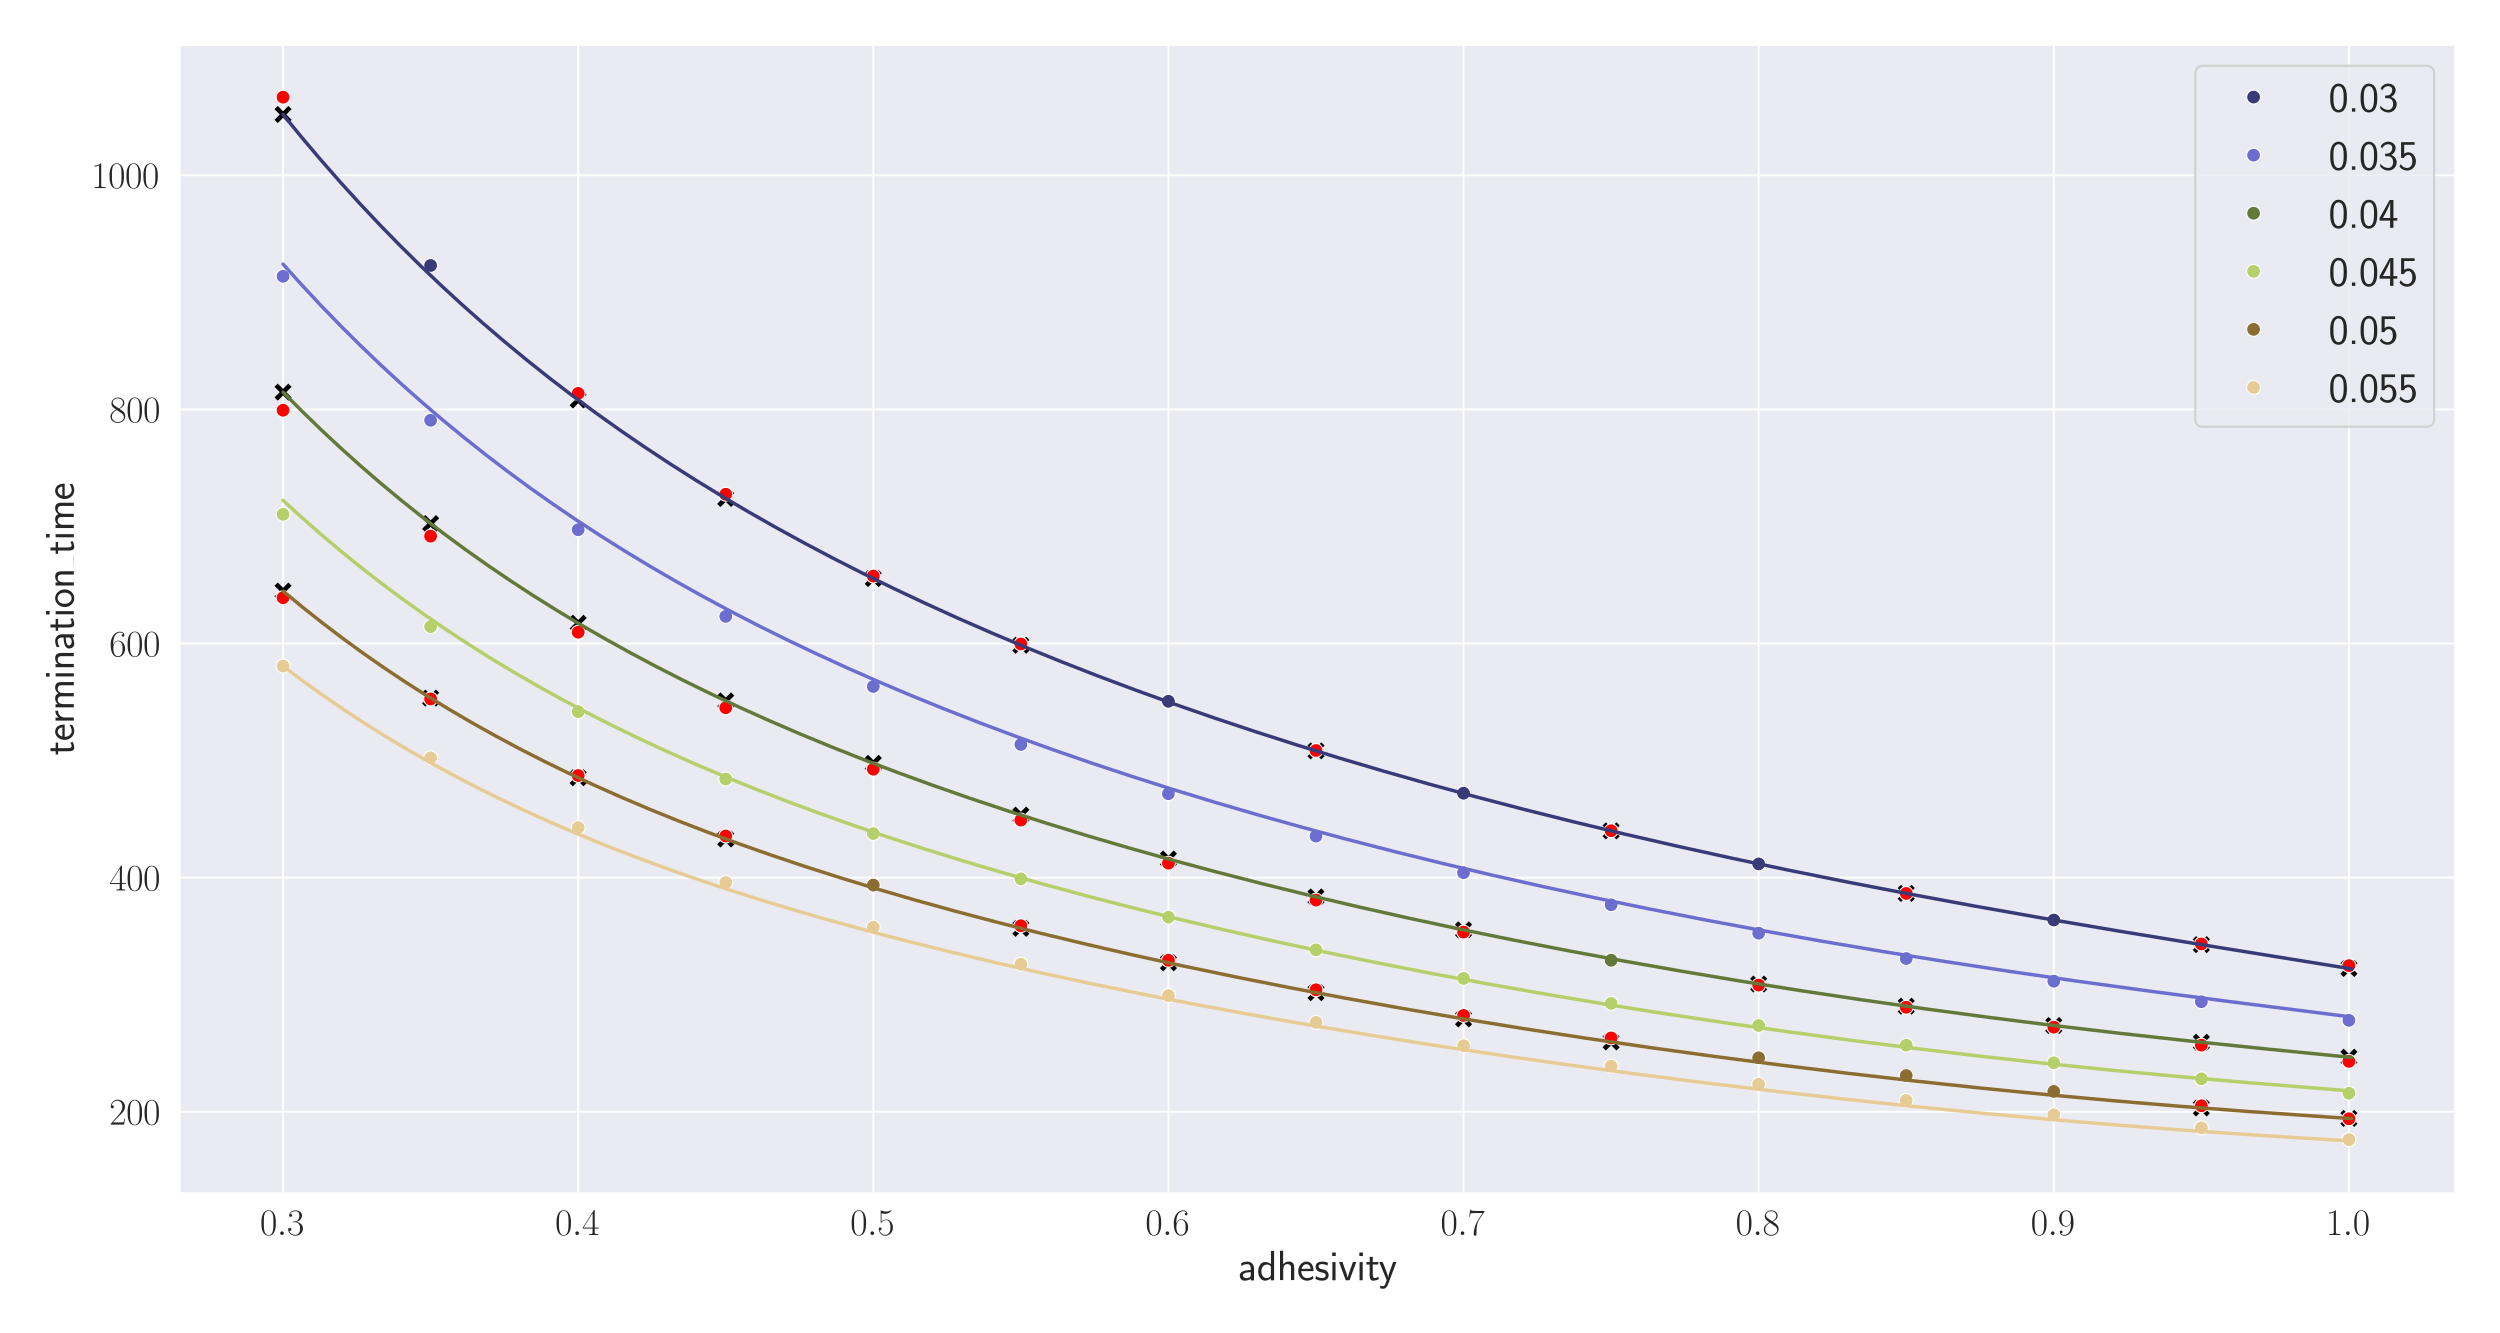 <?xml version="1.0" encoding="utf-8" standalone="no"?>
<!DOCTYPE svg PUBLIC "-//W3C//DTD SVG 1.1//EN"
  "http://www.w3.org/Graphics/SVG/1.1/DTD/svg11.dtd">
<svg xmlns:xlink="http://www.w3.org/1999/xlink" width="1080pt" height="576pt" viewBox="0 0 1080 576" xmlns="http://www.w3.org/2000/svg" version="1.1">
 <defs>
  <style type="text/css">*{stroke-linejoin: round; stroke-linecap: butt}</style>
 </defs>
 <g id="figure_1">
  <g id="patch_1">
   <path d="M 0 576 
L 1080 576 
L 1080 0 
L 0 0 
z
" style="fill: #ffffff"/>
  </g>
  <g id="axes_1">
   <g id="patch_2">
    <path d="M 77.597 515.45 
L 1060.56 515.45 
L 1060.56 19.44 
L 77.597 19.44 
z
" style="fill: #eaeaf2"/>
   </g>
   <g id="matplotlib.axis_1">
    <g id="xtick_1">
     <g id="line2d_1">
      <path d="M 122.277 515.45 
L 122.277 19.44 
" clip-path="url(#pefdb9d8519)" style="fill: none; stroke: #ffffff; stroke-width: 0.8; stroke-linecap: round"/>
     </g>
     <g id="text_1">
      <!-- $\mathdefault{0.3}$ -->
      <g style="fill: #262626" transform="translate(112.306 533.519) scale(0.16 -0.16)">
       <defs>
        <path id="CMR17-30" d="M 2688 2025 
C 2688 2416 2682 3080 2413 3591 
C 2176 4039 1798 4198 1466 4198 
C 1158 4198 768 4058 525 3597 
C 269 3118 243 2524 243 2025 
C 243 1661 250 1106 448 619 
C 723 -39 1216 -128 1466 -128 
C 1760 -128 2208 -7 2470 600 
C 2662 1042 2688 1559 2688 2025 
z
M 1466 -26 
C 1056 -26 813 325 723 812 
C 653 1188 653 1738 653 2096 
C 653 2588 653 2997 736 3387 
C 858 3929 1216 4096 1466 4096 
C 1728 4096 2067 3923 2189 3400 
C 2272 3036 2278 2607 2278 2096 
C 2278 1680 2278 1169 2202 792 
C 2067 95 1690 -26 1466 -26 
z
" transform="scale(0.016)"/>
        <path id="CMMI12-3a" d="M 1178 307 
C 1178 492 1024 619 870 619 
C 685 619 557 466 557 313 
C 557 128 710 0 864 0 
C 1050 0 1178 153 1178 307 
z
" transform="scale(0.016)"/>
        <path id="CMR17-33" d="M 1414 2157 
C 1984 2157 2234 1662 2234 1090 
C 2234 320 1824 25 1453 25 
C 1114 25 563 194 390 693 
C 422 680 454 680 486 680 
C 640 680 755 782 755 948 
C 755 1133 614 1216 486 1216 
C 378 1216 211 1165 211 926 
C 211 335 787 -128 1466 -128 
C 2176 -128 2720 430 2720 1085 
C 2720 1707 2208 2157 1600 2227 
C 2086 2328 2554 2756 2554 3329 
C 2554 3820 2048 4179 1472 4179 
C 890 4179 378 3829 378 3329 
C 378 3110 544 3072 627 3072 
C 762 3072 877 3155 877 3321 
C 877 3486 762 3569 627 3569 
C 602 3569 570 3569 544 3557 
C 730 3959 1235 4032 1459 4032 
C 1683 4032 2106 3925 2106 3320 
C 2106 3143 2080 2828 1862 2550 
C 1670 2304 1453 2304 1242 2284 
C 1210 2284 1062 2269 1037 2269 
C 992 2263 966 2257 966 2208 
C 966 2163 973 2157 1101 2157 
L 1414 2157 
z
" transform="scale(0.016)"/>
       </defs>
       <use xlink:href="#CMR17-30" transform="scale(0.996)"/>
       <use xlink:href="#CMMI12-3a" transform="translate(45.69 0) scale(0.996)"/>
       <use xlink:href="#CMR17-33" transform="translate(72.788 0) scale(0.996)"/>
      </g>
     </g>
    </g>
    <g id="xtick_2">
     <g id="line2d_2">
      <path d="M 249.771 515.45 
L 249.771 19.44 
" clip-path="url(#pefdb9d8519)" style="fill: none; stroke: #ffffff; stroke-width: 0.8; stroke-linecap: round"/>
     </g>
     <g id="text_2">
      <!-- $\mathdefault{0.4}$ -->
      <g style="fill: #262626" transform="translate(239.799 533.519) scale(0.16 -0.16)">
       <defs>
        <path id="CMR17-34" d="M 2150 4122 
C 2150 4256 2144 4256 2029 4256 
L 128 1254 
L 128 1088 
L 1779 1088 
L 1779 457 
C 1779 224 1766 160 1318 160 
L 1197 160 
L 1197 0 
C 1402 0 1747 0 1965 0 
C 2182 0 2528 0 2733 0 
L 2733 160 
L 2611 160 
C 2163 160 2150 224 2150 457 
L 2150 1088 
L 2803 1088 
L 2803 1254 
L 2150 1254 
L 2150 4122 
z
M 1798 3703 
L 1798 1254 
L 256 1254 
L 1798 3703 
z
" transform="scale(0.016)"/>
       </defs>
       <use xlink:href="#CMR17-30" transform="scale(0.996)"/>
       <use xlink:href="#CMMI12-3a" transform="translate(45.69 0) scale(0.996)"/>
       <use xlink:href="#CMR17-34" transform="translate(72.788 0) scale(0.996)"/>
      </g>
     </g>
    </g>
    <g id="xtick_3">
     <g id="line2d_3">
      <path d="M 377.265 515.45 
L 377.265 19.44 
" clip-path="url(#pefdb9d8519)" style="fill: none; stroke: #ffffff; stroke-width: 0.8; stroke-linecap: round"/>
     </g>
     <g id="text_3">
      <!-- $\mathdefault{0.5}$ -->
      <g style="fill: #262626" transform="translate(367.293 533.519) scale(0.16 -0.16)">
       <defs>
        <path id="CMR17-35" d="M 730 3692 
C 794 3666 1056 3584 1325 3584 
C 1920 3584 2246 3911 2432 4100 
C 2432 4157 2432 4192 2394 4192 
C 2387 4192 2374 4192 2323 4163 
C 2099 4058 1837 3973 1517 3973 
C 1325 3973 1037 3999 723 4139 
C 653 4171 640 4171 634 4171 
C 602 4171 595 4164 595 4037 
L 595 2203 
C 595 2089 595 2057 659 2057 
C 691 2057 704 2070 736 2114 
C 941 2401 1222 2522 1542 2522 
C 1766 2522 2246 2382 2246 1289 
C 2246 1085 2246 715 2054 421 
C 1894 159 1645 25 1370 25 
C 947 25 518 320 403 814 
C 429 807 480 795 506 795 
C 589 795 749 840 749 1038 
C 749 1210 627 1280 506 1280 
C 358 1280 262 1190 262 1011 
C 262 454 704 -128 1382 -128 
C 2042 -128 2669 440 2669 1264 
C 2669 2030 2170 2624 1549 2624 
C 1222 2624 947 2503 730 2274 
L 730 3692 
z
" transform="scale(0.016)"/>
       </defs>
       <use xlink:href="#CMR17-30" transform="scale(0.996)"/>
       <use xlink:href="#CMMI12-3a" transform="translate(45.69 0) scale(0.996)"/>
       <use xlink:href="#CMR17-35" transform="translate(72.788 0) scale(0.996)"/>
      </g>
     </g>
    </g>
    <g id="xtick_4">
     <g id="line2d_4">
      <path d="M 504.758 515.45 
L 504.758 19.44 
" clip-path="url(#pefdb9d8519)" style="fill: none; stroke: #ffffff; stroke-width: 0.8; stroke-linecap: round"/>
     </g>
     <g id="text_4">
      <!-- $\mathdefault{0.6}$ -->
      <g style="fill: #262626" transform="translate(494.786 533.519) scale(0.16 -0.16)">
       <defs>
        <path id="CMR17-36" d="M 678 2176 
C 678 3690 1395 4032 1811 4032 
C 1946 4032 2272 4009 2400 3776 
C 2298 3776 2106 3776 2106 3553 
C 2106 3381 2246 3323 2336 3323 
C 2394 3323 2566 3348 2566 3560 
C 2566 3954 2246 4179 1805 4179 
C 1043 4179 243 3390 243 1984 
C 243 253 966 -128 1478 -128 
C 2099 -128 2688 427 2688 1283 
C 2688 2081 2170 2662 1517 2662 
C 1126 2662 838 2407 678 1960 
L 678 2176 
z
M 1478 25 
C 691 25 691 1200 691 1436 
C 691 1896 909 2560 1504 2560 
C 1613 2560 1926 2560 2138 2120 
C 2253 1870 2253 1609 2253 1289 
C 2253 944 2253 690 2118 434 
C 1978 171 1773 25 1478 25 
z
" transform="scale(0.016)"/>
       </defs>
       <use xlink:href="#CMR17-30" transform="scale(0.996)"/>
       <use xlink:href="#CMMI12-3a" transform="translate(45.69 0) scale(0.996)"/>
       <use xlink:href="#CMR17-36" transform="translate(72.788 0) scale(0.996)"/>
      </g>
     </g>
    </g>
    <g id="xtick_5">
     <g id="line2d_5">
      <path d="M 632.252 515.45 
L 632.252 19.44 
" clip-path="url(#pefdb9d8519)" style="fill: none; stroke: #ffffff; stroke-width: 0.8; stroke-linecap: round"/>
     </g>
     <g id="text_5">
      <!-- $\mathdefault{0.7}$ -->
      <g style="fill: #262626" transform="translate(622.28 533.519) scale(0.16 -0.16)">
       <defs>
        <path id="CMR17-37" d="M 2886 3941 
L 2886 4081 
L 1382 4081 
C 634 4081 621 4165 595 4288 
L 480 4288 
L 294 3094 
L 410 3094 
C 429 3215 474 3540 550 3661 
C 589 3712 1062 3712 1171 3712 
L 2579 3712 
L 1869 2661 
C 1395 1954 1069 999 1069 165 
C 1069 89 1069 -128 1299 -128 
C 1530 -128 1530 89 1530 171 
L 1530 465 
C 1530 1508 1709 2196 2003 2636 
L 2886 3941 
z
" transform="scale(0.016)"/>
       </defs>
       <use xlink:href="#CMR17-30" transform="scale(0.996)"/>
       <use xlink:href="#CMMI12-3a" transform="translate(45.69 0) scale(0.996)"/>
       <use xlink:href="#CMR17-37" transform="translate(72.788 0) scale(0.996)"/>
      </g>
     </g>
    </g>
    <g id="xtick_6">
     <g id="line2d_6">
      <path d="M 759.745 515.45 
L 759.745 19.44 
" clip-path="url(#pefdb9d8519)" style="fill: none; stroke: #ffffff; stroke-width: 0.8; stroke-linecap: round"/>
     </g>
     <g id="text_6">
      <!-- $\mathdefault{0.8}$ -->
      <g style="fill: #262626" transform="translate(749.774 533.519) scale(0.16 -0.16)">
       <defs>
        <path id="CMR17-38" d="M 1741 2264 
C 2144 2467 2554 2773 2554 3263 
C 2554 3841 1990 4179 1472 4179 
C 890 4179 378 3759 378 3180 
C 378 3021 416 2747 666 2505 
C 730 2442 998 2251 1171 2130 
C 883 1983 211 1634 211 934 
C 211 279 838 -128 1459 -128 
C 2144 -128 2720 362 2720 1010 
C 2720 1590 2330 1857 2074 2029 
L 1741 2264 
z
M 902 2822 
C 851 2854 595 3051 595 3351 
C 595 3739 998 4032 1459 4032 
C 1965 4032 2336 3676 2336 3262 
C 2336 2669 1670 2331 1638 2331 
C 1632 2331 1626 2331 1574 2370 
L 902 2822 
z
M 2080 1519 
C 2176 1449 2483 1240 2483 851 
C 2483 381 2010 25 1472 25 
C 890 25 448 438 448 940 
C 448 1443 838 1862 1280 2060 
L 2080 1519 
z
" transform="scale(0.016)"/>
       </defs>
       <use xlink:href="#CMR17-30" transform="scale(0.996)"/>
       <use xlink:href="#CMMI12-3a" transform="translate(45.69 0) scale(0.996)"/>
       <use xlink:href="#CMR17-38" transform="translate(72.788 0) scale(0.996)"/>
      </g>
     </g>
    </g>
    <g id="xtick_7">
     <g id="line2d_7">
      <path d="M 887.239 515.45 
L 887.239 19.44 
" clip-path="url(#pefdb9d8519)" style="fill: none; stroke: #ffffff; stroke-width: 0.8; stroke-linecap: round"/>
     </g>
     <g id="text_7">
      <!-- $\mathdefault{0.9}$ -->
      <g style="fill: #262626" transform="translate(877.267 533.519) scale(0.16 -0.16)">
       <defs>
        <path id="CMR17-39" d="M 2253 1864 
C 2253 464 1670 31 1190 31 
C 1043 31 685 31 538 294 
C 704 268 826 357 826 518 
C 826 692 685 749 595 749 
C 538 749 365 723 365 506 
C 365 71 742 -128 1203 -128 
C 1939 -128 2688 674 2688 2073 
C 2688 3817 1971 4179 1485 4179 
C 851 4179 243 3628 243 2778 
C 243 1991 762 1408 1414 1408 
C 1952 1408 2189 1903 2253 2112 
L 2253 1864 
z
M 1427 1510 
C 1254 1510 1011 1542 813 1922 
C 678 2169 678 2461 678 2771 
C 678 3146 678 3405 858 3684 
C 947 3817 1114 4032 1485 4032 
C 2240 4032 2240 2885 2240 2632 
C 2240 2182 2035 1510 1427 1510 
z
" transform="scale(0.016)"/>
       </defs>
       <use xlink:href="#CMR17-30" transform="scale(0.996)"/>
       <use xlink:href="#CMMI12-3a" transform="translate(45.69 0) scale(0.996)"/>
       <use xlink:href="#CMR17-39" transform="translate(72.788 0) scale(0.996)"/>
      </g>
     </g>
    </g>
    <g id="xtick_8">
     <g id="line2d_8">
      <path d="M 1014.732 515.45 
L 1014.732 19.44 
" clip-path="url(#pefdb9d8519)" style="fill: none; stroke: #ffffff; stroke-width: 0.8; stroke-linecap: round"/>
     </g>
     <g id="text_8">
      <!-- $\mathdefault{1.0}$ -->
      <g style="fill: #262626" transform="translate(1004.761 533.519) scale(0.16 -0.16)">
       <defs>
        <path id="CMR17-31" d="M 1702 4058 
C 1702 4192 1696 4192 1606 4192 
C 1357 3916 979 3827 621 3827 
C 602 3827 570 3827 563 3808 
C 557 3795 557 3782 557 3648 
C 755 3648 1088 3686 1344 3839 
L 1344 461 
C 1344 236 1331 160 781 160 
L 589 160 
L 589 0 
C 896 0 1216 0 1523 0 
C 1830 0 2150 0 2458 0 
L 2458 160 
L 2266 160 
C 1715 160 1702 230 1702 458 
L 1702 4058 
z
" transform="scale(0.016)"/>
       </defs>
       <use xlink:href="#CMR17-31" transform="scale(0.996)"/>
       <use xlink:href="#CMMI12-3a" transform="translate(45.69 0) scale(0.996)"/>
       <use xlink:href="#CMR17-30" transform="translate(72.788 0) scale(0.996)"/>
      </g>
     </g>
    </g>
    <g id="text_9">
     <!-- adhesivity -->
     <g style="fill: #262626" transform="translate(534.836 553.072) scale(0.18 -0.18)">
      <defs>
       <path id="CMSS17-61" d="M 2406 1791 
C 2406 2392 1978 2808 1402 2808 
C 1120 2808 813 2757 461 2553 
L 499 2135 
C 659 2248 934 2432 1395 2432 
C 1722 2432 1920 2180 1920 1782 
L 1920 1536 
C 896 1536 256 1238 256 726 
C 256 461 416 -64 947 -64 
C 1043 -64 1562 -64 1933 217 
L 1933 -19 
L 2406 -19 
L 2406 1791 
z
M 1920 816 
C 1920 701 1920 548 1728 434 
C 1562 325 1350 325 1261 325 
C 941 325 723 511 723 744 
C 723 1211 1722 1211 1920 1211 
L 1920 816 
z
" transform="scale(0.016)"/>
       <path id="CMSS17-64" d="M 2611 4416 
L 2138 4416 
L 2138 2438 
C 1939 2603 1613 2756 1254 2756 
C 672 2756 211 2131 211 1347 
C 211 562 666 -64 1235 -64 
C 1677 -64 1971 172 2125 306 
L 2125 -13 
L 2611 -13 
L 2611 4416 
z
M 2125 836 
C 2125 747 2125 653 1926 482 
C 1798 375 1645 325 1498 325 
C 1152 325 698 576 698 1340 
C 698 2134 1210 2368 1562 2368 
C 1798 2368 1990 2254 2125 2065 
L 2125 836 
z
" transform="scale(0.016)"/>
       <path id="CMSS17-68" d="M 2618 1891 
C 2618 2292 2522 2820 1798 2820 
C 1395 2820 1133 2623 947 2407 
L 947 4448 
L 474 4448 
L 474 32 
L 960 32 
L 960 1573 
C 960 1973 1114 2432 1549 2432 
C 2112 2432 2131 2056 2131 1839 
L 2131 32 
L 2618 32 
L 2618 1891 
z
" transform="scale(0.016)"/>
       <path id="CMSS17-65" d="M 2502 1377 
C 2502 1590 2490 2003 2285 2345 
C 2061 2713 1696 2816 1421 2816 
C 755 2816 192 2188 192 1375 
C 192 582 774 -64 1510 -64 
C 1798 -64 2150 19 2470 248 
C 2470 274 2458 414 2451 420 
C 2451 433 2432 630 2432 656 
C 2125 407 1773 325 1517 325 
C 1107 325 666 667 646 1377 
L 2502 1377 
z
M 698 1728 
C 781 2084 1062 2421 1421 2421 
C 1517 2421 1965 2421 2080 1728 
L 698 1728 
z
" transform="scale(0.016)"/>
       <path id="CMSS17-73" d="M 2061 2627 
C 1683 2807 1389 2807 1197 2807 
C 742 2807 198 2648 198 2003 
C 198 1359 902 1218 1094 1179 
C 1389 1122 1715 1058 1715 740 
C 1715 337 1254 337 1171 337 
C 915 337 563 407 243 638 
L 166 210 
C 531 0 883 -64 1178 -64 
C 1965 -64 2163 416 2163 781 
C 2163 1094 1984 1305 1862 1401 
C 1651 1568 1574 1587 1050 1696 
C 960 1709 646 1779 646 2066 
C 646 2432 1050 2432 1139 2432 
C 1555 2432 1811 2303 1984 2208 
L 2061 2627 
z
" transform="scale(0.016)"/>
       <path id="CMSS17-69" d="M 979 4183 
L 442 4183 
L 442 3648 
L 979 3648 
L 979 4183 
z
M 947 2739 
L 474 2739 
L 474 0 
L 947 0 
L 947 2739 
z
" transform="scale(0.016)"/>
       <path id="CMSS17-76" d="M 2675 2752 
L 2176 2752 
L 1747 1556 
C 1613 1165 1421 627 1389 352 
L 1382 352 
C 1370 468 1318 634 1286 749 
C 1248 890 1197 1056 1158 1172 
L 595 2752 
L 83 2752 
L 1094 0 
L 1664 0 
L 2675 2752 
z
" transform="scale(0.016)"/>
       <path id="CMSS17-74" d="M 1069 2368 
L 1901 2368 
L 1901 2737 
L 1069 2737 
L 1069 3520 
L 614 3520 
L 614 2737 
L 109 2737 
L 109 2368 
L 602 2368 
L 602 749 
C 602 384 685 -64 1107 -64 
C 1427 -64 1722 25 2003 172 
L 1901 548 
C 1747 414 1562 337 1363 337 
C 1082 337 1069 696 1069 856 
L 1069 2368 
z
" transform="scale(0.016)"/>
       <path id="CMSS17-79" d="M 2675 2752 
L 2176 2752 
C 1632 1294 1446 702 1434 383 
L 1427 383 
C 1408 696 1126 1460 902 2007 
L 602 2752 
L 83 2752 
L 1216 13 
C 1146 -178 1043 -465 1011 -529 
C 870 -885 774 -885 672 -885 
C 646 -885 442 -885 211 -809 
L 250 -1229 
C 410 -1261 570 -1280 685 -1280 
C 845 -1280 1165 -1280 1459 -497 
L 2675 2752 
z
" transform="scale(0.016)"/>
      </defs>
      <use xlink:href="#CMSS17-61" transform="scale(0.996)"/>
      <use xlink:href="#CMSS17-64" transform="translate(44.922 0) scale(0.996)"/>
      <use xlink:href="#CMSS17-68" transform="translate(93.127 0) scale(0.996)"/>
      <use xlink:href="#CMSS17-65" transform="translate(141.332 0) scale(0.996)"/>
      <use xlink:href="#CMSS17-73" transform="translate(182.971 0) scale(0.996)"/>
      <use xlink:href="#CMSS17-69" transform="translate(218.884 0) scale(0.996)"/>
      <use xlink:href="#CMSS17-76" transform="translate(241.065 0) scale(0.996)"/>
      <use xlink:href="#CMSS17-69" transform="translate(284.065 0) scale(0.996)"/>
      <use xlink:href="#CMSS17-74" transform="translate(306.246 0) scale(0.996)"/>
      <use xlink:href="#CMSS17-79" transform="translate(337.475 0) scale(0.996)"/>
     </g>
    </g>
   </g>
   <g id="matplotlib.axis_2">
    <g id="ytick_1">
     <g id="line2d_9">
      <path d="M 77.597 480.294 
L 1060.56 480.294 
" clip-path="url(#pefdb9d8519)" style="fill: none; stroke: #ffffff; stroke-width: 0.8; stroke-linecap: round"/>
     </g>
     <g id="text_10">
      <!-- $\mathdefault{200}$ -->
      <g style="fill: #262626" transform="translate(47.185 485.828) scale(0.16 -0.16)">
       <defs>
        <path id="CMR17-32" d="M 2669 989 
L 2554 989 
C 2490 536 2438 459 2413 420 
C 2381 369 1920 369 1830 369 
L 602 369 
C 832 619 1280 1072 1824 1597 
C 2214 1967 2669 2402 2669 3035 
C 2669 3790 2067 4224 1395 4224 
C 691 4224 262 3604 262 3030 
C 262 2780 448 2748 525 2748 
C 589 2748 781 2787 781 3010 
C 781 3207 614 3264 525 3264 
C 486 3264 448 3258 422 3245 
C 544 3790 915 4058 1306 4058 
C 1862 4058 2227 3617 2227 3035 
C 2227 2479 1901 2000 1536 1584 
L 262 146 
L 262 0 
L 2515 0 
L 2669 989 
z
" transform="scale(0.016)"/>
       </defs>
       <use xlink:href="#CMR17-32" transform="scale(0.996)"/>
       <use xlink:href="#CMR17-30" transform="translate(45.69 0) scale(0.996)"/>
       <use xlink:href="#CMR17-30" transform="translate(91.381 0) scale(0.996)"/>
      </g>
     </g>
    </g>
    <g id="ytick_2">
     <g id="line2d_10">
      <path d="M 77.597 379.147 
L 1060.56 379.147 
" clip-path="url(#pefdb9d8519)" style="fill: none; stroke: #ffffff; stroke-width: 0.8; stroke-linecap: round"/>
     </g>
     <g id="text_11">
      <!-- $\mathdefault{400}$ -->
      <g style="fill: #262626" transform="translate(47.185 384.682) scale(0.16 -0.16)">
       <use xlink:href="#CMR17-34" transform="scale(0.996)"/>
       <use xlink:href="#CMR17-30" transform="translate(45.69 0) scale(0.996)"/>
       <use xlink:href="#CMR17-30" transform="translate(91.381 0) scale(0.996)"/>
      </g>
     </g>
    </g>
    <g id="ytick_3">
     <g id="line2d_11">
      <path d="M 77.597 278 
L 1060.56 278 
" clip-path="url(#pefdb9d8519)" style="fill: none; stroke: #ffffff; stroke-width: 0.8; stroke-linecap: round"/>
     </g>
     <g id="text_12">
      <!-- $\mathdefault{600}$ -->
      <g style="fill: #262626" transform="translate(47.185 283.535) scale(0.16 -0.16)">
       <use xlink:href="#CMR17-36" transform="scale(0.996)"/>
       <use xlink:href="#CMR17-30" transform="translate(45.69 0) scale(0.996)"/>
       <use xlink:href="#CMR17-30" transform="translate(91.381 0) scale(0.996)"/>
      </g>
     </g>
    </g>
    <g id="ytick_4">
     <g id="line2d_12">
      <path d="M 77.597 176.853 
L 1060.56 176.853 
" clip-path="url(#pefdb9d8519)" style="fill: none; stroke: #ffffff; stroke-width: 0.8; stroke-linecap: round"/>
     </g>
     <g id="text_13">
      <!-- $\mathdefault{800}$ -->
      <g style="fill: #262626" transform="translate(47.185 182.388) scale(0.16 -0.16)">
       <use xlink:href="#CMR17-38" transform="scale(0.996)"/>
       <use xlink:href="#CMR17-30" transform="translate(45.69 0) scale(0.996)"/>
       <use xlink:href="#CMR17-30" transform="translate(91.381 0) scale(0.996)"/>
      </g>
     </g>
    </g>
    <g id="ytick_5">
     <g id="line2d_13">
      <path d="M 77.597 75.706 
L 1060.56 75.706 
" clip-path="url(#pefdb9d8519)" style="fill: none; stroke: #ffffff; stroke-width: 0.8; stroke-linecap: round"/>
     </g>
     <g id="text_14">
      <!-- $\mathdefault{1000}$ -->
      <g style="fill: #262626" transform="translate(39.381 81.241) scale(0.16 -0.16)">
       <use xlink:href="#CMR17-31" transform="scale(0.996)"/>
       <use xlink:href="#CMR17-30" transform="translate(45.69 0) scale(0.996)"/>
       <use xlink:href="#CMR17-30" transform="translate(91.381 0) scale(0.996)"/>
       <use xlink:href="#CMR17-30" transform="translate(137.071 0) scale(0.996)"/>
      </g>
     </g>
    </g>
    <g id="text_15">
     <!-- termination_time -->
     <g style="fill: #262626" transform="translate(31.893 326.267) rotate(-90) scale(0.18 -0.18)">
      <defs>
       <path id="CMSS17-72" d="M 954 1363 
C 954 1965 1395 2368 1958 2368 
L 1958 2789 
C 1549 2789 1165 2585 934 2253 
L 934 2758 
L 480 2758 
L 480 0 
L 954 0 
L 954 1363 
z
" transform="scale(0.016)"/>
       <path id="CMSS17-6d" d="M 4288 1877 
C 4288 2308 4179 2816 3462 2816 
C 2982 2816 2694 2516 2566 2331 
C 2451 2670 2182 2816 1798 2816 
C 1363 2816 1088 2568 941 2389 
L 941 2758 
L 474 2758 
L 474 0 
L 960 0 
L 960 1559 
C 960 1939 1101 2428 1555 2428 
C 2138 2428 2138 2016 2138 1829 
L 2138 0 
L 2624 0 
L 2624 1559 
C 2624 1939 2765 2428 3219 2428 
C 3802 2428 3802 2016 3802 1829 
L 3802 0 
L 4288 0 
L 4288 1877 
z
" transform="scale(0.016)"/>
       <path id="CMSS17-6e" d="M 2618 1877 
C 2618 2283 2522 2816 1798 2816 
C 1389 2816 1120 2606 941 2389 
L 941 2758 
L 474 2758 
L 474 0 
L 960 0 
L 960 1559 
C 960 1964 1114 2428 1549 2428 
C 2112 2428 2131 2048 2131 1829 
L 2131 0 
L 2618 0 
L 2618 1877 
z
" transform="scale(0.016)"/>
       <path id="CMSS17-6f" d="M 2829 1356 
C 2829 2176 2221 2816 1504 2816 
C 768 2816 173 2157 173 1356 
C 173 544 787 -64 1498 -64 
C 2227 -64 2829 563 2829 1356 
z
M 1504 337 
C 1050 337 659 709 659 1408 
C 659 2151 1114 2427 1498 2427 
C 1914 2427 2342 2126 2342 1408 
C 2342 683 1926 337 1504 337 
z
" transform="scale(0.016)"/>
      </defs>
      <use xlink:href="#CMSS17-74" transform="scale(0.996)"/>
      <use xlink:href="#CMSS17-65" transform="translate(33.832 0) scale(0.996)"/>
      <use xlink:href="#CMSS17-72" transform="translate(75.47 0) scale(0.996)"/>
      <use xlink:href="#CMSS17-6d" transform="translate(107.38 0) scale(0.996)"/>
      <use xlink:href="#CMSS17-69" transform="translate(181.609 0) scale(0.996)"/>
      <use xlink:href="#CMSS17-6e" transform="translate(203.79 0) scale(0.996)"/>
      <use xlink:href="#CMSS17-61" transform="translate(251.995 0) scale(0.996)"/>
      <use xlink:href="#CMSS17-74" transform="translate(296.917 0) scale(0.996)"/>
      <use xlink:href="#CMSS17-69" transform="translate(330.749 0) scale(0.996)"/>
      <use xlink:href="#CMSS17-6f" transform="translate(352.929 0) scale(0.996)"/>
      <use xlink:href="#CMSS17-6e" transform="translate(399.773 0) scale(0.996)"/>
      <use xlink:href="#CMSS17-74" transform="translate(481.705 0) scale(0.996)"/>
      <use xlink:href="#CMSS17-69" transform="translate(515.537 0) scale(0.996)"/>
      <use xlink:href="#CMSS17-6d" transform="translate(537.718 0) scale(0.996)"/>
      <use xlink:href="#CMSS17-65" transform="translate(611.947 0) scale(0.996)"/>
      <path d="M 453.599 0 
L 481.705 0 
L 481.705 0.399 
L 453.599 0.399 
L 453.599 0 
z
"/>
     </g>
    </g>
   </g>
   <g id="PathCollection_1">
    <defs>
     <path id="C0_0_92e0b27fd9" d="M 0 3 
C 0.796 3 1.559 2.684 2.121 2.121 
C 2.684 1.559 3 0.796 3 -0 
C 3 -0.796 2.684 -1.559 2.121 -2.121 
C 1.559 -2.684 0.796 -3 0 -3 
C -0.796 -3 -1.559 -2.684 -2.121 -2.121 
C -2.684 -1.559 -3 -0.796 -3 0 
C -3 0.796 -2.684 1.559 -2.121 2.121 
C -1.559 2.684 -0.796 3 0 3 
z
"/>
    </defs>
    <g clip-path="url(#pefdb9d8519)">
     <use xlink:href="#C0_0_92e0b27fd9" x="186.024" y="231.621" style="fill: #637939; stroke: #ffffff; stroke-width: 0.48"/>
    </g>
    <g clip-path="url(#pefdb9d8519)">
     <use xlink:href="#C0_0_92e0b27fd9" x="186.024" y="301.932" style="fill: #8c6d31; stroke: #ffffff; stroke-width: 0.48"/>
    </g>
    <g clip-path="url(#pefdb9d8519)">
     <use xlink:href="#C0_0_92e0b27fd9" x="695.999" y="448.387" style="fill: #8c6d31; stroke: #ffffff; stroke-width: 0.48"/>
    </g>
    <g clip-path="url(#pefdb9d8519)">
     <use xlink:href="#C0_0_92e0b27fd9" x="695.999" y="414.831" style="fill: #637939; stroke: #ffffff; stroke-width: 0.48"/>
    </g>
    <g clip-path="url(#pefdb9d8519)">
     <use xlink:href="#C0_0_92e0b27fd9" x="186.024" y="114.681" style="fill: #393b79; stroke: #ffffff; stroke-width: 0.48"/>
    </g>
    <g clip-path="url(#pefdb9d8519)">
     <use xlink:href="#C0_0_92e0b27fd9" x="695.999" y="358.868" style="fill: #393b79; stroke: #ffffff; stroke-width: 0.48"/>
    </g>
    <g clip-path="url(#pefdb9d8519)">
     <use xlink:href="#C0_0_92e0b27fd9" x="823.492" y="435.14" style="fill: #637939; stroke: #ffffff; stroke-width: 0.48"/>
    </g>
    <g clip-path="url(#pefdb9d8519)">
     <use xlink:href="#C0_0_92e0b27fd9" x="313.518" y="213.516" style="fill: #393b79; stroke: #ffffff; stroke-width: 0.48"/>
    </g>
    <g clip-path="url(#pefdb9d8519)">
     <use xlink:href="#C0_0_92e0b27fd9" x="823.492" y="464.632" style="fill: #8c6d31; stroke: #ffffff; stroke-width: 0.48"/>
    </g>
    <g clip-path="url(#pefdb9d8519)">
     <use xlink:href="#C0_0_92e0b27fd9" x="313.518" y="305.751" style="fill: #637939; stroke: #ffffff; stroke-width: 0.48"/>
    </g>
    <g clip-path="url(#pefdb9d8519)">
     <use xlink:href="#C0_0_92e0b27fd9" x="823.492" y="385.975" style="fill: #393b79; stroke: #ffffff; stroke-width: 0.48"/>
    </g>
    <g clip-path="url(#pefdb9d8519)">
     <use xlink:href="#C0_0_92e0b27fd9" x="313.518" y="361.137" style="fill: #8c6d31; stroke: #ffffff; stroke-width: 0.48"/>
    </g>
    <g clip-path="url(#pefdb9d8519)">
     <use xlink:href="#C0_0_92e0b27fd9" x="568.505" y="324.221" style="fill: #393b79; stroke: #ffffff; stroke-width: 0.48"/>
    </g>
    <g clip-path="url(#pefdb9d8519)">
     <use xlink:href="#C0_0_92e0b27fd9" x="568.505" y="388.829" style="fill: #637939; stroke: #ffffff; stroke-width: 0.48"/>
    </g>
    <g clip-path="url(#pefdb9d8519)">
     <use xlink:href="#C0_0_92e0b27fd9" x="568.505" y="427.591" style="fill: #8c6d31; stroke: #ffffff; stroke-width: 0.48"/>
    </g>
    <g clip-path="url(#pefdb9d8519)">
     <use xlink:href="#C0_0_92e0b27fd9" x="441.011" y="399.92" style="fill: #8c6d31; stroke: #ffffff; stroke-width: 0.48"/>
    </g>
    <g clip-path="url(#pefdb9d8519)">
     <use xlink:href="#C0_0_92e0b27fd9" x="441.011" y="354.278" style="fill: #637939; stroke: #ffffff; stroke-width: 0.48"/>
    </g>
    <g clip-path="url(#pefdb9d8519)">
     <use xlink:href="#C0_0_92e0b27fd9" x="950.986" y="407.79" style="fill: #393b79; stroke: #ffffff; stroke-width: 0.48"/>
    </g>
    <g clip-path="url(#pefdb9d8519)">
     <use xlink:href="#C0_0_92e0b27fd9" x="950.986" y="477.69" style="fill: #8c6d31; stroke: #ffffff; stroke-width: 0.48"/>
    </g>
    <g clip-path="url(#pefdb9d8519)">
     <use xlink:href="#C0_0_92e0b27fd9" x="950.986" y="451.496" style="fill: #637939; stroke: #ffffff; stroke-width: 0.48"/>
    </g>
    <g clip-path="url(#pefdb9d8519)">
     <use xlink:href="#C0_0_92e0b27fd9" x="441.011" y="278.216" style="fill: #393b79; stroke: #ffffff; stroke-width: 0.48"/>
    </g>
    <g clip-path="url(#pefdb9d8519)">
     <use xlink:href="#C0_0_92e0b27fd9" x="377.265" y="332.292" style="fill: #637939; stroke: #ffffff; stroke-width: 0.48"/>
    </g>
    <g clip-path="url(#pefdb9d8519)">
     <use xlink:href="#C0_0_92e0b27fd9" x="377.265" y="382.361" style="fill: #8c6d31; stroke: #ffffff; stroke-width: 0.48"/>
    </g>
    <g clip-path="url(#pefdb9d8519)">
     <use xlink:href="#C0_0_92e0b27fd9" x="249.771" y="169.953" style="fill: #393b79; stroke: #ffffff; stroke-width: 0.48"/>
    </g>
    <g clip-path="url(#pefdb9d8519)">
     <use xlink:href="#C0_0_92e0b27fd9" x="377.265" y="248.848" style="fill: #393b79; stroke: #ffffff; stroke-width: 0.48"/>
    </g>
    <g clip-path="url(#pefdb9d8519)">
     <use xlink:href="#C0_0_92e0b27fd9" x="249.771" y="335.033" style="fill: #8c6d31; stroke: #ffffff; stroke-width: 0.48"/>
    </g>
    <g clip-path="url(#pefdb9d8519)">
     <use xlink:href="#C0_0_92e0b27fd9" x="249.771" y="273.119" style="fill: #637939; stroke: #ffffff; stroke-width: 0.48"/>
    </g>
    <g clip-path="url(#pefdb9d8519)">
     <use xlink:href="#C0_0_92e0b27fd9" x="504.758" y="414.854" style="fill: #8c6d31; stroke: #ffffff; stroke-width: 0.48"/>
    </g>
    <g clip-path="url(#pefdb9d8519)">
     <use xlink:href="#C0_0_92e0b27fd9" x="504.758" y="372.89" style="fill: #637939; stroke: #ffffff; stroke-width: 0.48"/>
    </g>
    <g clip-path="url(#pefdb9d8519)">
     <use xlink:href="#C0_0_92e0b27fd9" x="632.252" y="342.672" style="fill: #393b79; stroke: #ffffff; stroke-width: 0.48"/>
    </g>
    <g clip-path="url(#pefdb9d8519)">
     <use xlink:href="#C0_0_92e0b27fd9" x="504.758" y="302.959" style="fill: #393b79; stroke: #ffffff; stroke-width: 0.48"/>
    </g>
    <g clip-path="url(#pefdb9d8519)">
     <use xlink:href="#C0_0_92e0b27fd9" x="632.252" y="402.663" style="fill: #637939; stroke: #ffffff; stroke-width: 0.48"/>
    </g>
    <g clip-path="url(#pefdb9d8519)">
     <use xlink:href="#C0_0_92e0b27fd9" x="632.252" y="438.669" style="fill: #8c6d31; stroke: #ffffff; stroke-width: 0.48"/>
    </g>
    <g clip-path="url(#pefdb9d8519)">
     <use xlink:href="#C0_0_92e0b27fd9" x="887.239" y="397.45" style="fill: #393b79; stroke: #ffffff; stroke-width: 0.48"/>
    </g>
    <g clip-path="url(#pefdb9d8519)">
     <use xlink:href="#C0_0_92e0b27fd9" x="759.745" y="456.966" style="fill: #8c6d31; stroke: #ffffff; stroke-width: 0.48"/>
    </g>
    <g clip-path="url(#pefdb9d8519)">
     <use xlink:href="#C0_0_92e0b27fd9" x="122.277" y="258.218" style="fill: #8c6d31; stroke: #ffffff; stroke-width: 0.48"/>
    </g>
    <g clip-path="url(#pefdb9d8519)">
     <use xlink:href="#C0_0_92e0b27fd9" x="122.277" y="177.213" style="fill: #637939; stroke: #ffffff; stroke-width: 0.48"/>
    </g>
    <g clip-path="url(#pefdb9d8519)">
     <use xlink:href="#C0_0_92e0b27fd9" x="759.745" y="425.551" style="fill: #637939; stroke: #ffffff; stroke-width: 0.48"/>
    </g>
    <g clip-path="url(#pefdb9d8519)">
     <use xlink:href="#C0_0_92e0b27fd9" x="887.239" y="443.725" style="fill: #637939; stroke: #ffffff; stroke-width: 0.48"/>
    </g>
    <g clip-path="url(#pefdb9d8519)">
     <use xlink:href="#C0_0_92e0b27fd9" x="887.239" y="471.504" style="fill: #8c6d31; stroke: #ffffff; stroke-width: 0.48"/>
    </g>
    <g clip-path="url(#pefdb9d8519)">
     <use xlink:href="#C0_0_92e0b27fd9" x="759.745" y="373.208" style="fill: #393b79; stroke: #ffffff; stroke-width: 0.48"/>
    </g>
    <g clip-path="url(#pefdb9d8519)">
     <use xlink:href="#C0_0_92e0b27fd9" x="122.277" y="41.986" style="fill: #393b79; stroke: #ffffff; stroke-width: 0.48"/>
    </g>
    <g clip-path="url(#pefdb9d8519)">
     <use xlink:href="#C0_0_92e0b27fd9" x="1014.732" y="483.317" style="fill: #8c6d31; stroke: #ffffff; stroke-width: 0.48"/>
    </g>
    <g clip-path="url(#pefdb9d8519)">
     <use xlink:href="#C0_0_92e0b27fd9" x="1014.732" y="458.506" style="fill: #637939; stroke: #ffffff; stroke-width: 0.48"/>
    </g>
    <g clip-path="url(#pefdb9d8519)">
     <use xlink:href="#C0_0_92e0b27fd9" x="1014.732" y="417.15" style="fill: #393b79; stroke: #ffffff; stroke-width: 0.48"/>
    </g>
    <g clip-path="url(#pefdb9d8519)">
     <use xlink:href="#C0_0_92e0b27fd9" x="377.265" y="400.575" style="fill: #e7cb94; stroke: #ffffff; stroke-width: 0.48"/>
    </g>
    <g clip-path="url(#pefdb9d8519)">
     <use xlink:href="#C0_0_92e0b27fd9" x="759.745" y="403.142" style="fill: #6b6ecf; stroke: #ffffff; stroke-width: 0.48"/>
    </g>
    <g clip-path="url(#pefdb9d8519)">
     <use xlink:href="#C0_0_92e0b27fd9" x="887.239" y="481.595" style="fill: #e7cb94; stroke: #ffffff; stroke-width: 0.48"/>
    </g>
    <g clip-path="url(#pefdb9d8519)">
     <use xlink:href="#C0_0_92e0b27fd9" x="122.277" y="222.198" style="fill: #b5cf6b; stroke: #ffffff; stroke-width: 0.48"/>
    </g>
    <g clip-path="url(#pefdb9d8519)">
     <use xlink:href="#C0_0_92e0b27fd9" x="1014.732" y="492.349" style="fill: #e7cb94; stroke: #ffffff; stroke-width: 0.48"/>
    </g>
    <g clip-path="url(#pefdb9d8519)">
     <use xlink:href="#C0_0_92e0b27fd9" x="632.252" y="422.67" style="fill: #b5cf6b; stroke: #ffffff; stroke-width: 0.48"/>
    </g>
    <g clip-path="url(#pefdb9d8519)">
     <use xlink:href="#C0_0_92e0b27fd9" x="249.771" y="228.845" style="fill: #6b6ecf; stroke: #ffffff; stroke-width: 0.48"/>
    </g>
    <g clip-path="url(#pefdb9d8519)">
     <use xlink:href="#C0_0_92e0b27fd9" x="122.277" y="119.366" style="fill: #6b6ecf; stroke: #ffffff; stroke-width: 0.48"/>
    </g>
    <g clip-path="url(#pefdb9d8519)">
     <use xlink:href="#C0_0_92e0b27fd9" x="632.252" y="376.988" style="fill: #6b6ecf; stroke: #ffffff; stroke-width: 0.48"/>
    </g>
    <g clip-path="url(#pefdb9d8519)">
     <use xlink:href="#C0_0_92e0b27fd9" x="249.771" y="307.43" style="fill: #b5cf6b; stroke: #ffffff; stroke-width: 0.48"/>
    </g>
    <g clip-path="url(#pefdb9d8519)">
     <use xlink:href="#C0_0_92e0b27fd9" x="504.758" y="430.103" style="fill: #e7cb94; stroke: #ffffff; stroke-width: 0.48"/>
    </g>
    <g clip-path="url(#pefdb9d8519)">
     <use xlink:href="#C0_0_92e0b27fd9" x="759.745" y="443.012" style="fill: #b5cf6b; stroke: #ffffff; stroke-width: 0.48"/>
    </g>
    <g clip-path="url(#pefdb9d8519)">
     <use xlink:href="#C0_0_92e0b27fd9" x="759.745" y="468.397" style="fill: #e7cb94; stroke: #ffffff; stroke-width: 0.48"/>
    </g>
    <g clip-path="url(#pefdb9d8519)">
     <use xlink:href="#C0_0_92e0b27fd9" x="377.265" y="296.553" style="fill: #6b6ecf; stroke: #ffffff; stroke-width: 0.48"/>
    </g>
    <g clip-path="url(#pefdb9d8519)">
     <use xlink:href="#C0_0_92e0b27fd9" x="504.758" y="396.203" style="fill: #b5cf6b; stroke: #ffffff; stroke-width: 0.48"/>
    </g>
    <g clip-path="url(#pefdb9d8519)">
     <use xlink:href="#C0_0_92e0b27fd9" x="1014.732" y="440.788" style="fill: #6b6ecf; stroke: #ffffff; stroke-width: 0.48"/>
    </g>
    <g clip-path="url(#pefdb9d8519)">
     <use xlink:href="#C0_0_92e0b27fd9" x="249.771" y="357.488" style="fill: #e7cb94; stroke: #ffffff; stroke-width: 0.48"/>
    </g>
    <g clip-path="url(#pefdb9d8519)">
     <use xlink:href="#C0_0_92e0b27fd9" x="887.239" y="423.878" style="fill: #6b6ecf; stroke: #ffffff; stroke-width: 0.48"/>
    </g>
    <g clip-path="url(#pefdb9d8519)">
     <use xlink:href="#C0_0_92e0b27fd9" x="1014.732" y="472.277" style="fill: #b5cf6b; stroke: #ffffff; stroke-width: 0.48"/>
    </g>
    <g clip-path="url(#pefdb9d8519)">
     <use xlink:href="#C0_0_92e0b27fd9" x="632.252" y="451.762" style="fill: #e7cb94; stroke: #ffffff; stroke-width: 0.48"/>
    </g>
    <g clip-path="url(#pefdb9d8519)">
     <use xlink:href="#C0_0_92e0b27fd9" x="887.239" y="459.151" style="fill: #b5cf6b; stroke: #ffffff; stroke-width: 0.48"/>
    </g>
    <g clip-path="url(#pefdb9d8519)">
     <use xlink:href="#C0_0_92e0b27fd9" x="122.277" y="287.757" style="fill: #e7cb94; stroke: #ffffff; stroke-width: 0.48"/>
    </g>
    <g clip-path="url(#pefdb9d8519)">
     <use xlink:href="#C0_0_92e0b27fd9" x="377.265" y="360.097" style="fill: #b5cf6b; stroke: #ffffff; stroke-width: 0.48"/>
    </g>
    <g clip-path="url(#pefdb9d8519)">
     <use xlink:href="#C0_0_92e0b27fd9" x="504.758" y="342.88" style="fill: #6b6ecf; stroke: #ffffff; stroke-width: 0.48"/>
    </g>
    <g clip-path="url(#pefdb9d8519)">
     <use xlink:href="#C0_0_92e0b27fd9" x="950.986" y="466.041" style="fill: #b5cf6b; stroke: #ffffff; stroke-width: 0.48"/>
    </g>
    <g clip-path="url(#pefdb9d8519)">
     <use xlink:href="#C0_0_92e0b27fd9" x="823.492" y="451.53" style="fill: #b5cf6b; stroke: #ffffff; stroke-width: 0.48"/>
    </g>
    <g clip-path="url(#pefdb9d8519)">
     <use xlink:href="#C0_0_92e0b27fd9" x="186.024" y="181.562" style="fill: #6b6ecf; stroke: #ffffff; stroke-width: 0.48"/>
    </g>
    <g clip-path="url(#pefdb9d8519)">
     <use xlink:href="#C0_0_92e0b27fd9" x="568.505" y="361.188" style="fill: #6b6ecf; stroke: #ffffff; stroke-width: 0.48"/>
    </g>
    <g clip-path="url(#pefdb9d8519)">
     <use xlink:href="#C0_0_92e0b27fd9" x="695.999" y="390.866" style="fill: #6b6ecf; stroke: #ffffff; stroke-width: 0.48"/>
    </g>
    <g clip-path="url(#pefdb9d8519)">
     <use xlink:href="#C0_0_92e0b27fd9" x="441.011" y="321.621" style="fill: #6b6ecf; stroke: #ffffff; stroke-width: 0.48"/>
    </g>
    <g clip-path="url(#pefdb9d8519)">
     <use xlink:href="#C0_0_92e0b27fd9" x="313.518" y="266.272" style="fill: #6b6ecf; stroke: #ffffff; stroke-width: 0.48"/>
    </g>
    <g clip-path="url(#pefdb9d8519)">
     <use xlink:href="#C0_0_92e0b27fd9" x="568.505" y="410.357" style="fill: #b5cf6b; stroke: #ffffff; stroke-width: 0.48"/>
    </g>
    <g clip-path="url(#pefdb9d8519)">
     <use xlink:href="#C0_0_92e0b27fd9" x="695.999" y="433.474" style="fill: #b5cf6b; stroke: #ffffff; stroke-width: 0.48"/>
    </g>
    <g clip-path="url(#pefdb9d8519)">
     <use xlink:href="#C0_0_92e0b27fd9" x="441.011" y="379.673" style="fill: #b5cf6b; stroke: #ffffff; stroke-width: 0.48"/>
    </g>
    <g clip-path="url(#pefdb9d8519)">
     <use xlink:href="#C0_0_92e0b27fd9" x="313.518" y="336.528" style="fill: #b5cf6b; stroke: #ffffff; stroke-width: 0.48"/>
    </g>
    <g clip-path="url(#pefdb9d8519)">
     <use xlink:href="#C0_0_92e0b27fd9" x="950.986" y="432.749" style="fill: #6b6ecf; stroke: #ffffff; stroke-width: 0.48"/>
    </g>
    <g clip-path="url(#pefdb9d8519)">
     <use xlink:href="#C0_0_92e0b27fd9" x="823.492" y="414.089" style="fill: #6b6ecf; stroke: #ffffff; stroke-width: 0.48"/>
    </g>
    <g clip-path="url(#pefdb9d8519)">
     <use xlink:href="#C0_0_92e0b27fd9" x="186.024" y="270.691" style="fill: #b5cf6b; stroke: #ffffff; stroke-width: 0.48"/>
    </g>
    <g clip-path="url(#pefdb9d8519)">
     <use xlink:href="#C0_0_92e0b27fd9" x="186.024" y="327.376" style="fill: #e7cb94; stroke: #ffffff; stroke-width: 0.48"/>
    </g>
    <g clip-path="url(#pefdb9d8519)">
     <use xlink:href="#C0_0_92e0b27fd9" x="441.011" y="416.559" style="fill: #e7cb94; stroke: #ffffff; stroke-width: 0.48"/>
    </g>
    <g clip-path="url(#pefdb9d8519)">
     <use xlink:href="#C0_0_92e0b27fd9" x="313.518" y="381.283" style="fill: #e7cb94; stroke: #ffffff; stroke-width: 0.48"/>
    </g>
    <g clip-path="url(#pefdb9d8519)">
     <use xlink:href="#C0_0_92e0b27fd9" x="568.505" y="441.686" style="fill: #e7cb94; stroke: #ffffff; stroke-width: 0.48"/>
    </g>
    <g clip-path="url(#pefdb9d8519)">
     <use xlink:href="#C0_0_92e0b27fd9" x="695.999" y="460.585" style="fill: #e7cb94; stroke: #ffffff; stroke-width: 0.48"/>
    </g>
    <g clip-path="url(#pefdb9d8519)">
     <use xlink:href="#C0_0_92e0b27fd9" x="950.986" y="487.226" style="fill: #e7cb94; stroke: #ffffff; stroke-width: 0.48"/>
    </g>
    <g clip-path="url(#pefdb9d8519)">
     <use xlink:href="#C0_0_92e0b27fd9" x="823.492" y="475.372" style="fill: #e7cb94; stroke: #ffffff; stroke-width: 0.48"/>
    </g>
   </g>
   <g id="PathCollection_2">
    <defs>
     <path id="m0f01e44b0e" d="M -3 3 
L 3 -3 
M -3 -3 
L 3 3 
" style="stroke: #000000; stroke-width: 2"/>
    </defs>
    <g clip-path="url(#pefdb9d8519)">
     <use xlink:href="#m0f01e44b0e" x="313.518" y="302.788" style="stroke: #000000; stroke-width: 2"/>
     <use xlink:href="#m0f01e44b0e" x="186.024" y="226.182" style="stroke: #000000; stroke-width: 2"/>
     <use xlink:href="#m0f01e44b0e" x="632.252" y="401.708" style="stroke: #000000; stroke-width: 2"/>
     <use xlink:href="#m0f01e44b0e" x="568.505" y="324.396" style="stroke: #000000; stroke-width: 2"/>
     <use xlink:href="#m0f01e44b0e" x="950.986" y="408.081" style="stroke: #000000; stroke-width: 2"/>
     <use xlink:href="#m0f01e44b0e" x="823.492" y="385.953" style="stroke: #000000; stroke-width: 2"/>
     <use xlink:href="#m0f01e44b0e" x="441.011" y="352.126" style="stroke: #000000; stroke-width: 2"/>
     <use xlink:href="#m0f01e44b0e" x="504.758" y="371.102" style="stroke: #000000; stroke-width: 2"/>
     <use xlink:href="#m0f01e44b0e" x="632.252" y="440.156" style="stroke: #000000; stroke-width: 2"/>
     <use xlink:href="#m0f01e44b0e" x="695.999" y="450.118" style="stroke: #000000; stroke-width: 2"/>
     <use xlink:href="#m0f01e44b0e" x="313.518" y="215.342" style="stroke: #000000; stroke-width: 2"/>
     <use xlink:href="#m0f01e44b0e" x="313.518" y="362.434" style="stroke: #000000; stroke-width: 2"/>
     <use xlink:href="#m0f01e44b0e" x="887.239" y="443.027" style="stroke: #000000; stroke-width: 2"/>
     <use xlink:href="#m0f01e44b0e" x="504.758" y="415.931" style="stroke: #000000; stroke-width: 2"/>
     <use xlink:href="#m0f01e44b0e" x="950.986" y="450.258" style="stroke: #000000; stroke-width: 2"/>
     <use xlink:href="#m0f01e44b0e" x="950.986" y="478.642" style="stroke: #000000; stroke-width: 2"/>
     <use xlink:href="#m0f01e44b0e" x="441.011" y="401.04" style="stroke: #000000; stroke-width: 2"/>
     <use xlink:href="#m0f01e44b0e" x="249.771" y="269.239" style="stroke: #000000; stroke-width: 2"/>
     <use xlink:href="#m0f01e44b0e" x="249.771" y="172.784" style="stroke: #000000; stroke-width: 2"/>
     <use xlink:href="#m0f01e44b0e" x="377.265" y="329.767" style="stroke: #000000; stroke-width: 2"/>
     <use xlink:href="#m0f01e44b0e" x="377.265" y="249.93" style="stroke: #000000; stroke-width: 2"/>
     <use xlink:href="#m0f01e44b0e" x="568.505" y="428.844" style="stroke: #000000; stroke-width: 2"/>
     <use xlink:href="#m0f01e44b0e" x="441.011" y="278.752" style="stroke: #000000; stroke-width: 2"/>
     <use xlink:href="#m0f01e44b0e" x="186.024" y="301.575" style="stroke: #000000; stroke-width: 2"/>
     <use xlink:href="#m0f01e44b0e" x="568.505" y="387.465" style="stroke: #000000; stroke-width: 2"/>
     <use xlink:href="#m0f01e44b0e" x="695.999" y="358.943" style="stroke: #000000; stroke-width: 2"/>
     <use xlink:href="#m0f01e44b0e" x="249.771" y="335.985" style="stroke: #000000; stroke-width: 2"/>
     <use xlink:href="#m0f01e44b0e" x="759.745" y="425.1" style="stroke: #000000; stroke-width: 2"/>
     <use xlink:href="#m0f01e44b0e" x="823.492" y="434.68" style="stroke: #000000; stroke-width: 2"/>
     <use xlink:href="#m0f01e44b0e" x="122.277" y="255.34" style="stroke: #000000; stroke-width: 2"/>
     <use xlink:href="#m0f01e44b0e" x="1014.732" y="483.151" style="stroke: #000000; stroke-width: 2"/>
     <use xlink:href="#m0f01e44b0e" x="122.277" y="169.398" style="stroke: #000000; stroke-width: 2"/>
     <use xlink:href="#m0f01e44b0e" x="1014.732" y="456.695" style="stroke: #000000; stroke-width: 2"/>
     <use xlink:href="#m0f01e44b0e" x="122.277" y="49.466" style="stroke: #000000; stroke-width: 2"/>
     <use xlink:href="#m0f01e44b0e" x="1014.732" y="418.376" style="stroke: #000000; stroke-width: 2"/>
    </g>
   </g>
   <g id="PathCollection_3">
    <defs>
     <path id="mb3ed44dba8" d="M 0 3 
C 0.796 3 1.559 2.684 2.121 2.121 
C 2.684 1.559 3 0.796 3 0 
C 3 -0.796 2.684 -1.559 2.121 -2.121 
C 1.559 -2.684 0.796 -3 0 -3 
C -0.796 -3 -1.559 -2.684 -2.121 -2.121 
C -2.684 -1.559 -3 -0.796 -3 0 
C -3 0.796 -2.684 1.559 -2.121 2.121 
C -1.559 2.684 -0.796 3 0 3 
z
" style="stroke: #ffffff; stroke-width: 0.48"/>
    </defs>
    <g clip-path="url(#pefdb9d8519)">
     <use xlink:href="#mb3ed44dba8" x="568.505" y="324.221" style="fill: #ff0000; stroke: #ffffff; stroke-width: 0.48"/>
     <use xlink:href="#mb3ed44dba8" x="950.986" y="407.79" style="fill: #ff0000; stroke: #ffffff; stroke-width: 0.48"/>
     <use xlink:href="#mb3ed44dba8" x="313.518" y="213.516" style="fill: #ff0000; stroke: #ffffff; stroke-width: 0.48"/>
     <use xlink:href="#mb3ed44dba8" x="823.492" y="385.975" style="fill: #ff0000; stroke: #ffffff; stroke-width: 0.48"/>
     <use xlink:href="#mb3ed44dba8" x="377.265" y="248.848" style="fill: #ff0000; stroke: #ffffff; stroke-width: 0.48"/>
     <use xlink:href="#mb3ed44dba8" x="441.011" y="278.216" style="fill: #ff0000; stroke: #ffffff; stroke-width: 0.48"/>
     <use xlink:href="#mb3ed44dba8" x="695.999" y="358.868" style="fill: #ff0000; stroke: #ffffff; stroke-width: 0.48"/>
     <use xlink:href="#mb3ed44dba8" x="249.771" y="169.953" style="fill: #ff0000; stroke: #ffffff; stroke-width: 0.48"/>
     <use xlink:href="#mb3ed44dba8" x="122.277" y="41.986" style="fill: #ff0000; stroke: #ffffff; stroke-width: 0.48"/>
     <use xlink:href="#mb3ed44dba8" x="1014.732" y="417.15" style="fill: #ff0000; stroke: #ffffff; stroke-width: 0.48"/>
     <use xlink:href="#mb3ed44dba8" x="441.011" y="354.278" style="fill: #ff0000; stroke: #ffffff; stroke-width: 0.48"/>
     <use xlink:href="#mb3ed44dba8" x="249.771" y="273.119" style="fill: #ff0000; stroke: #ffffff; stroke-width: 0.48"/>
     <use xlink:href="#mb3ed44dba8" x="632.252" y="402.663" style="fill: #ff0000; stroke: #ffffff; stroke-width: 0.48"/>
     <use xlink:href="#mb3ed44dba8" x="504.758" y="372.89" style="fill: #ff0000; stroke: #ffffff; stroke-width: 0.48"/>
     <use xlink:href="#mb3ed44dba8" x="887.239" y="443.725" style="fill: #ff0000; stroke: #ffffff; stroke-width: 0.48"/>
     <use xlink:href="#mb3ed44dba8" x="377.265" y="332.292" style="fill: #ff0000; stroke: #ffffff; stroke-width: 0.48"/>
     <use xlink:href="#mb3ed44dba8" x="950.986" y="451.496" style="fill: #ff0000; stroke: #ffffff; stroke-width: 0.48"/>
     <use xlink:href="#mb3ed44dba8" x="759.745" y="425.551" style="fill: #ff0000; stroke: #ffffff; stroke-width: 0.48"/>
     <use xlink:href="#mb3ed44dba8" x="568.505" y="388.829" style="fill: #ff0000; stroke: #ffffff; stroke-width: 0.48"/>
     <use xlink:href="#mb3ed44dba8" x="823.492" y="435.14" style="fill: #ff0000; stroke: #ffffff; stroke-width: 0.48"/>
     <use xlink:href="#mb3ed44dba8" x="122.277" y="177.213" style="fill: #ff0000; stroke: #ffffff; stroke-width: 0.48"/>
     <use xlink:href="#mb3ed44dba8" x="1014.732" y="458.506" style="fill: #ff0000; stroke: #ffffff; stroke-width: 0.48"/>
     <use xlink:href="#mb3ed44dba8" x="313.518" y="305.751" style="fill: #ff0000; stroke: #ffffff; stroke-width: 0.48"/>
     <use xlink:href="#mb3ed44dba8" x="186.024" y="231.621" style="fill: #ff0000; stroke: #ffffff; stroke-width: 0.48"/>
     <use xlink:href="#mb3ed44dba8" x="249.771" y="335.033" style="fill: #ff0000; stroke: #ffffff; stroke-width: 0.48"/>
     <use xlink:href="#mb3ed44dba8" x="632.252" y="438.669" style="fill: #ff0000; stroke: #ffffff; stroke-width: 0.48"/>
     <use xlink:href="#mb3ed44dba8" x="313.518" y="361.137" style="fill: #ff0000; stroke: #ffffff; stroke-width: 0.48"/>
     <use xlink:href="#mb3ed44dba8" x="695.999" y="448.387" style="fill: #ff0000; stroke: #ffffff; stroke-width: 0.48"/>
     <use xlink:href="#mb3ed44dba8" x="568.505" y="427.591" style="fill: #ff0000; stroke: #ffffff; stroke-width: 0.48"/>
     <use xlink:href="#mb3ed44dba8" x="950.986" y="477.69" style="fill: #ff0000; stroke: #ffffff; stroke-width: 0.48"/>
     <use xlink:href="#mb3ed44dba8" x="441.011" y="399.92" style="fill: #ff0000; stroke: #ffffff; stroke-width: 0.48"/>
     <use xlink:href="#mb3ed44dba8" x="504.758" y="414.854" style="fill: #ff0000; stroke: #ffffff; stroke-width: 0.48"/>
     <use xlink:href="#mb3ed44dba8" x="186.024" y="301.932" style="fill: #ff0000; stroke: #ffffff; stroke-width: 0.48"/>
     <use xlink:href="#mb3ed44dba8" x="122.277" y="258.218" style="fill: #ff0000; stroke: #ffffff; stroke-width: 0.48"/>
     <use xlink:href="#mb3ed44dba8" x="1014.732" y="483.317" style="fill: #ff0000; stroke: #ffffff; stroke-width: 0.48"/>
    </g>
   </g>
   <g id="line2d_14"/>
   <g id="line2d_15"/>
   <g id="line2d_16"/>
   <g id="line2d_17"/>
   <g id="line2d_18"/>
   <g id="line2d_19"/>
   <g id="line2d_20">
    <path d="M 122.277 49.466 
L 130.437 59.446 
L 138.724 69.231 
L 147.139 78.82 
L 155.553 88.076 
L 164.095 97.144 
L 172.765 106.025 
L 181.562 114.72 
L 190.486 123.229 
L 199.539 131.554 
L 208.718 139.696 
L 218.153 147.765 
L 227.715 155.649 
L 237.404 163.351 
L 247.349 170.97 
L 257.421 178.408 
L 267.748 185.758 
L 278.33 193.016 
L 289.167 200.176 
L 300.258 207.237 
L 311.605 214.195 
L 323.207 221.048 
L 335.192 227.867 
L 347.431 234.574 
L 360.053 241.236 
L 372.93 247.781 
L 386.189 254.272 
L 399.831 260.704 
L 413.855 267.072 
L 428.389 273.425 
L 443.306 279.703 
L 458.605 285.9 
L 474.415 292.064 
L 490.606 298.138 
L 507.308 304.165 
L 524.52 310.138 
L 542.114 316.009 
L 560.218 321.814 
L 578.832 327.549 
L 597.956 333.207 
L 617.59 338.782 
L 637.734 344.27 
L 658.515 349.7 
L 679.934 355.065 
L 701.991 360.358 
L 724.685 365.576 
L 748.271 370.768 
L 772.75 375.928 
L 798.121 381.047 
L 824.64 386.17 
L 852.561 391.336 
L 882.267 396.602 
L 914.777 402.135 
L 953.536 408.494 
L 1015.88 418.564 
L 1015.88 418.564 
" clip-path="url(#pefdb9d8519)" style="fill: none; stroke: #393b79; stroke-width: 1.5; stroke-linecap: round"/>
   </g>
   <g id="line2d_21">
    <path d="M 122.277 114.121 
L 130.437 123.183 
L 138.724 132.057 
L 147.139 140.741 
L 155.681 149.236 
L 164.35 157.541 
L 173.147 165.658 
L 182.072 173.588 
L 191.124 181.332 
L 200.304 188.893 
L 209.611 196.273 
L 219.173 203.571 
L 228.862 210.687 
L 238.807 217.714 
L 249.006 224.646 
L 259.333 231.397 
L 269.915 238.05 
L 280.752 244.603 
L 291.971 251.126 
L 303.446 257.538 
L 315.175 263.838 
L 327.287 270.092 
L 339.781 276.292 
L 352.658 282.432 
L 365.918 288.507 
L 379.559 294.512 
L 393.711 300.498 
L 408.246 306.403 
L 423.29 312.275 
L 438.844 318.106 
L 454.908 323.889 
L 471.482 329.617 
L 488.566 335.285 
L 506.161 340.887 
L 524.265 346.417 
L 542.879 351.871 
L 562.13 357.278 
L 581.892 362.595 
L 602.163 367.819 
L 623.072 372.976 
L 644.491 378.029 
L 666.547 383.002 
L 689.241 387.89 
L 712.573 392.687 
L 736.541 397.388 
L 761.275 402.012 
L 786.774 406.551 
L 813.038 410.998 
L 840.066 415.347 
L 867.987 419.613 
L 896.928 423.809 
L 927.782 428.054 
L 962.588 432.611 
L 1015.88 439.346 
L 1015.88 439.346 
" clip-path="url(#pefdb9d8519)" style="fill: none; stroke: #6b6ecf; stroke-width: 1.5; stroke-linecap: round"/>
   </g>
   <g id="line2d_22">
    <path d="M 122.277 169.398 
L 130.565 177.743 
L 138.852 185.775 
L 147.266 193.625 
L 155.808 201.292 
L 164.478 208.778 
L 173.275 216.084 
L 182.327 223.312 
L 191.506 230.355 
L 200.813 237.217 
L 210.375 243.99 
L 220.065 250.581 
L 230.01 257.078 
L 240.209 263.474 
L 250.663 269.767 
L 261.373 275.951 
L 272.337 282.027 
L 283.684 288.058 
L 295.286 293.971 
L 307.271 299.829 
L 319.637 305.625 
L 332.387 311.354 
L 345.519 317.011 
L 359.16 322.644 
L 373.312 328.244 
L 387.974 333.805 
L 403.146 339.318 
L 418.827 344.78 
L 435.147 350.225 
L 451.976 355.604 
L 469.442 360.953 
L 487.547 366.262 
L 506.161 371.488 
L 525.412 376.662 
L 545.301 381.776 
L 565.828 386.824 
L 586.992 391.797 
L 608.665 396.661 
L 630.977 401.441 
L 653.926 406.13 
L 677.512 410.722 
L 701.736 415.212 
L 726.597 419.594 
L 752.096 423.862 
L 778.232 428.011 
L 804.878 432.015 
L 831.907 435.851 
L 859.318 439.517 
L 887.239 443.027 
L 915.925 446.408 
L 946.141 449.743 
L 980.182 453.267 
L 1015.88 456.808 
L 1015.88 456.808 
" clip-path="url(#pefdb9d8519)" style="fill: none; stroke: #637939; stroke-width: 1.5; stroke-linecap: round"/>
   </g>
   <g id="line2d_23">
    <path d="M 122.277 216.178 
L 130.565 223.74 
L 138.979 231.118 
L 147.521 238.313 
L 156.191 245.325 
L 164.988 252.156 
L 174.04 258.902 
L 183.219 265.464 
L 192.526 271.845 
L 202.088 278.131 
L 211.905 284.316 
L 221.85 290.32 
L 232.049 296.22 
L 242.504 302.013 
L 253.341 307.762 
L 264.433 313.394 
L 275.907 318.97 
L 287.764 324.482 
L 300.003 329.924 
L 312.625 335.292 
L 325.757 340.631 
L 339.271 345.886 
L 353.296 351.1 
L 367.958 356.312 
L 383.129 361.467 
L 398.938 366.603 
L 415.385 371.711 
L 432.469 376.784 
L 450.318 381.849 
L 468.805 386.863 
L 488.056 391.852 
L 507.945 396.776 
L 528.599 401.66 
L 550.018 406.494 
L 572.075 411.243 
L 594.896 415.928 
L 618.355 420.516 
L 642.579 425.026 
L 667.44 429.427 
L 692.939 433.716 
L 719.075 437.886 
L 745.848 441.932 
L 773.132 445.83 
L 800.671 449.541 
L 828.464 453.061 
L 856.258 456.358 
L 884.179 459.447 
L 912.355 462.339 
L 941.169 465.071 
L 972.022 467.769 
L 1009.888 470.842 
L 1015.88 471.315 
L 1015.88 471.315 
" clip-path="url(#pefdb9d8519)" style="fill: none; stroke: #b5cf6b; stroke-width: 1.5; stroke-linecap: round"/>
   </g>
   <g id="line2d_24">
    <path d="M 122.277 255.34 
L 130.692 262.295 
L 139.234 269.067 
L 147.904 275.655 
L 156.701 282.063 
L 165.753 288.378 
L 174.932 294.51 
L 184.367 300.543 
L 193.929 306.392 
L 203.746 312.137 
L 213.818 317.773 
L 224.145 323.296 
L 234.727 328.703 
L 245.691 334.056 
L 256.911 339.285 
L 268.513 344.449 
L 280.497 349.54 
L 292.991 354.604 
L 305.868 359.583 
L 319.255 364.522 
L 333.279 369.456 
L 347.814 374.332 
L 362.985 379.186 
L 378.795 384.011 
L 395.369 388.834 
L 412.708 393.646 
L 430.812 398.438 
L 449.681 403.201 
L 469.442 407.958 
L 489.969 412.671 
L 511.388 417.358 
L 533.699 422.012 
L 556.776 426.597 
L 580.744 431.131 
L 605.478 435.582 
L 630.977 439.944 
L 657.368 444.232 
L 684.524 448.416 
L 712.318 452.474 
L 740.749 456.399 
L 769.562 460.152 
L 798.631 463.714 
L 827.572 467.038 
L 856.258 470.109 
L 884.689 472.931 
L 912.993 475.517 
L 941.551 477.902 
L 971.512 480.179 
L 1006.445 482.601 
L 1015.88 483.227 
L 1015.88 483.227 
" clip-path="url(#pefdb9d8519)" style="fill: none; stroke: #8c6d31; stroke-width: 1.5; stroke-linecap: round"/>
   </g>
   <g id="line2d_25">
    <path d="M 122.277 287.768 
L 130.82 294.17 
L 139.489 300.389 
L 148.286 306.426 
L 157.338 312.367 
L 166.518 318.126 
L 175.952 323.78 
L 185.642 329.325 
L 195.459 334.687 
L 205.658 340.003 
L 216.113 345.198 
L 226.822 350.271 
L 237.914 355.278 
L 249.389 360.212 
L 261.245 365.066 
L 273.485 369.836 
L 286.234 374.565 
L 299.493 379.244 
L 313.263 383.868 
L 327.67 388.471 
L 342.714 393.044 
L 358.523 397.615 
L 375.097 402.174 
L 392.436 406.713 
L 410.668 411.254 
L 429.792 415.789 
L 449.936 420.335 
L 471.1 424.881 
L 493.156 429.39 
L 516.233 433.879 
L 540.329 438.339 
L 565.318 442.737 
L 591.326 447.087 
L 618.227 451.36 
L 646.149 455.569 
L 674.962 459.686 
L 704.668 463.704 
L 735.012 467.585 
L 765.865 471.306 
L 796.846 474.819 
L 827.444 478.065 
L 857.533 481.035 
L 886.984 483.72 
L 915.925 486.136 
L 944.993 488.339 
L 975.337 490.413 
L 1010.908 492.61 
L 1015.88 492.904 
L 1015.88 492.904 
" clip-path="url(#pefdb9d8519)" style="fill: none; stroke: #e7cb94; stroke-width: 1.5; stroke-linecap: round"/>
   </g>
   <g id="patch_3">
    <path d="M 77.597 515.45 
L 77.597 19.44 
" style="fill: none; stroke: #ffffff; stroke-width: 0.8; stroke-linejoin: miter; stroke-linecap: square"/>
   </g>
   <g id="patch_4">
    <path d="M 1060.56 515.45 
L 1060.56 19.44 
" style="fill: none; stroke: #ffffff; stroke-width: 0.8; stroke-linejoin: miter; stroke-linecap: square"/>
   </g>
   <g id="patch_5">
    <path d="M 77.597 515.45 
L 1060.56 515.45 
" style="fill: none; stroke: #ffffff; stroke-width: 0.8; stroke-linejoin: miter; stroke-linecap: square"/>
   </g>
   <g id="patch_6">
    <path d="M 77.597 19.44 
L 1060.56 19.44 
" style="fill: none; stroke: #ffffff; stroke-width: 0.8; stroke-linejoin: miter; stroke-linecap: square"/>
   </g>
   <g id="legend_1">
    <g id="patch_7">
     <path d="M 951.948 184.368 
L 1047.96 184.368 
Q 1051.56 184.368 1051.56 180.768 
L 1051.56 32.04 
Q 1051.56 28.44 1047.96 28.44 
L 951.948 28.44 
Q 948.348 28.44 948.348 32.04 
L 948.348 180.768 
Q 948.348 184.368 951.948 184.368 
z
" style="fill: #eaeaf2; opacity: 0.8; stroke: #cccccc; stroke-linejoin: miter"/>
    </g>
    <g id="line2d_26">
     <defs>
      <path id="m39073601b3" d="M 0 3 
C 0.796 3 1.559 2.684 2.121 2.121 
C 2.684 1.559 3 0.796 3 0 
C 3 -0.796 2.684 -1.559 2.121 -2.121 
C 1.559 -2.684 0.796 -3 0 -3 
C -0.796 -3 -1.559 -2.684 -2.121 -2.121 
C -2.684 -1.559 -3 -0.796 -3 0 
C -3 0.796 -2.684 1.559 -2.121 2.121 
C -1.559 2.684 -0.796 3 0 3 
z
" style="stroke: #ffffff; stroke-width: 0.48"/>
     </defs>
     <g>
      <use xlink:href="#m39073601b3" x="973.548" y="41.94" style="fill: #393b79; stroke: #ffffff; stroke-width: 0.48"/>
     </g>
    </g>
    <g id="text_16">
     <!-- 0.03 -->
     <g style="fill: #262626" transform="translate(1005.948 48.24) scale(0.18 -0.18)">
      <defs>
       <path id="CMSS17-30" d="M 2758 2044 
C 2758 2405 2752 3077 2490 3596 
C 2227 4096 1805 4229 1504 4229 
C 1069 4229 698 3975 506 3570 
C 301 3146 243 2709 243 2044 
C 243 1589 262 1031 493 543 
C 755 5 1197 -128 1498 -128 
C 1894 -128 2278 81 2496 518 
C 2720 974 2758 1474 2758 2044 
z
M 1498 261 
C 1011 261 864 811 819 995 
C 742 1310 730 1614 730 2114 
C 730 2506 730 2948 851 3297 
C 998 3701 1254 3840 1498 3840 
C 1971 3840 2125 3372 2176 3208 
C 2272 2873 2272 2481 2272 2114 
C 2272 1526 2272 261 1498 261 
z
" transform="scale(0.016)"/>
       <path id="CMSS17-2e" d="M 1088 510 
L 576 510 
L 576 0 
L 1088 0 
L 1088 510 
z
" transform="scale(0.016)"/>
       <path id="CMSS17-33" d="M 1005 2025 
L 1440 2025 
C 2042 2025 2214 1507 2214 1146 
C 2214 653 1933 267 1472 267 
C 1114 267 608 444 320 912 
C 275 691 275 678 250 526 
C 550 88 1037 -128 1485 -128 
C 2214 -128 2752 473 2752 1138 
C 2752 1638 2400 2057 1920 2215 
C 2304 2424 2586 2816 2586 3273 
C 2586 3805 2093 4229 1491 4229 
C 941 4229 512 3892 333 3530 
C 378 3468 493 3284 550 3189 
C 691 3562 1056 3840 1485 3840 
C 1843 3840 2080 3607 2080 3271 
C 2080 2923 1856 2543 1478 2455 
C 1453 2455 1056 2417 1005 2411 
L 1005 2025 
z
" transform="scale(0.016)"/>
      </defs>
      <use xlink:href="#CMSS17-30" transform="scale(0.996)"/>
      <use xlink:href="#CMSS17-2e" transform="translate(46.844 0) scale(0.996)"/>
      <use xlink:href="#CMSS17-30" transform="translate(72.868 0) scale(0.996)"/>
      <use xlink:href="#CMSS17-33" transform="translate(119.711 0) scale(0.996)"/>
     </g>
    </g>
    <g id="line2d_27">
     <defs>
      <path id="m6835b613f6" d="M 0 3 
C 0.796 3 1.559 2.684 2.121 2.121 
C 2.684 1.559 3 0.796 3 0 
C 3 -0.796 2.684 -1.559 2.121 -2.121 
C 1.559 -2.684 0.796 -3 0 -3 
C -0.796 -3 -1.559 -2.684 -2.121 -2.121 
C -2.684 -1.559 -3 -0.796 -3 0 
C -3 0.796 -2.684 1.559 -2.121 2.121 
C -1.559 2.684 -0.796 3 0 3 
z
" style="stroke: #ffffff; stroke-width: 0.48"/>
     </defs>
     <g>
      <use xlink:href="#m6835b613f6" x="973.548" y="67.028" style="fill: #6b6ecf; stroke: #ffffff; stroke-width: 0.48"/>
     </g>
    </g>
    <g id="text_17">
     <!-- 0.035 -->
     <g style="fill: #262626" transform="translate(1005.948 73.328) scale(0.18 -0.18)">
      <defs>
       <path id="CMSS17-35" d="M 934 3752 
L 2502 3752 
L 2502 4160 
L 467 4160 
L 467 1781 
L 896 1781 
C 1011 2046 1248 2240 1555 2240 
C 1843 2240 2163 1989 2163 1266 
C 2163 493 1709 267 1376 267 
C 966 267 589 512 422 851 
L 218 499 
C 512 49 992 -128 1376 -128 
C 2118 -128 2701 497 2701 1253 
C 2701 2030 2182 2629 1562 2629 
C 1338 2629 1120 2553 934 2399 
L 934 3752 
z
" transform="scale(0.016)"/>
      </defs>
      <use xlink:href="#CMSS17-30" transform="scale(0.996)"/>
      <use xlink:href="#CMSS17-2e" transform="translate(46.844 0) scale(0.996)"/>
      <use xlink:href="#CMSS17-30" transform="translate(72.868 0) scale(0.996)"/>
      <use xlink:href="#CMSS17-33" transform="translate(119.711 0) scale(0.996)"/>
      <use xlink:href="#CMSS17-35" transform="translate(166.555 0) scale(0.996)"/>
     </g>
    </g>
    <g id="line2d_28">
     <defs>
      <path id="m8578812d6b" d="M 0 3 
C 0.796 3 1.559 2.684 2.121 2.121 
C 2.684 1.559 3 0.796 3 0 
C 3 -0.796 2.684 -1.559 2.121 -2.121 
C 1.559 -2.684 0.796 -3 0 -3 
C -0.796 -3 -1.559 -2.684 -2.121 -2.121 
C -2.684 -1.559 -3 -0.796 -3 0 
C -3 0.796 -2.684 1.559 -2.121 2.121 
C -1.559 2.684 -0.796 3 0 3 
z
" style="stroke: #ffffff; stroke-width: 0.48"/>
     </defs>
     <g>
      <use xlink:href="#m8578812d6b" x="973.548" y="92.116" style="fill: #637939; stroke: #ffffff; stroke-width: 0.48"/>
     </g>
    </g>
    <g id="text_18">
     <!-- 0.04 -->
     <g style="fill: #262626" transform="translate(1005.948 98.416) scale(0.18 -0.18)">
      <defs>
       <path id="CMSS17-34" d="M 2253 1088 
L 2835 1088 
L 2835 1477 
L 2253 1477 
L 2253 4192 
L 1690 4192 
L 166 1477 
L 166 1088 
L 1747 1088 
L 1747 0 
L 2253 0 
L 2253 1088 
z
M 659 1477 
C 1030 2127 1766 3439 1766 3885 
L 1766 1477 
L 659 1477 
z
" transform="scale(0.016)"/>
      </defs>
      <use xlink:href="#CMSS17-30" transform="scale(0.996)"/>
      <use xlink:href="#CMSS17-2e" transform="translate(46.844 0) scale(0.996)"/>
      <use xlink:href="#CMSS17-30" transform="translate(72.868 0) scale(0.996)"/>
      <use xlink:href="#CMSS17-34" transform="translate(119.711 0) scale(0.996)"/>
     </g>
    </g>
    <g id="line2d_29">
     <defs>
      <path id="m58f937b802" d="M 0 3 
C 0.796 3 1.559 2.684 2.121 2.121 
C 2.684 1.559 3 0.796 3 0 
C 3 -0.796 2.684 -1.559 2.121 -2.121 
C 1.559 -2.684 0.796 -3 0 -3 
C -0.796 -3 -1.559 -2.684 -2.121 -2.121 
C -2.684 -1.559 -3 -0.796 -3 0 
C -3 0.796 -2.684 1.559 -2.121 2.121 
C -1.559 2.684 -0.796 3 0 3 
z
" style="stroke: #ffffff; stroke-width: 0.48"/>
     </defs>
     <g>
      <use xlink:href="#m58f937b802" x="973.548" y="117.204" style="fill: #b5cf6b; stroke: #ffffff; stroke-width: 0.48"/>
     </g>
    </g>
    <g id="text_19">
     <!-- 0.045 -->
     <g style="fill: #262626" transform="translate(1005.948 123.504) scale(0.18 -0.18)">
      <use xlink:href="#CMSS17-30" transform="scale(0.996)"/>
      <use xlink:href="#CMSS17-2e" transform="translate(46.844 0) scale(0.996)"/>
      <use xlink:href="#CMSS17-30" transform="translate(72.868 0) scale(0.996)"/>
      <use xlink:href="#CMSS17-34" transform="translate(119.711 0) scale(0.996)"/>
      <use xlink:href="#CMSS17-35" transform="translate(166.555 0) scale(0.996)"/>
     </g>
    </g>
    <g id="line2d_30">
     <defs>
      <path id="mbce32ae99b" d="M 0 3 
C 0.796 3 1.559 2.684 2.121 2.121 
C 2.684 1.559 3 0.796 3 0 
C 3 -0.796 2.684 -1.559 2.121 -2.121 
C 1.559 -2.684 0.796 -3 0 -3 
C -0.796 -3 -1.559 -2.684 -2.121 -2.121 
C -2.684 -1.559 -3 -0.796 -3 0 
C -3 0.796 -2.684 1.559 -2.121 2.121 
C -1.559 2.684 -0.796 3 0 3 
z
" style="stroke: #ffffff; stroke-width: 0.48"/>
     </defs>
     <g>
      <use xlink:href="#mbce32ae99b" x="973.548" y="142.292" style="fill: #8c6d31; stroke: #ffffff; stroke-width: 0.48"/>
     </g>
    </g>
    <g id="text_20">
     <!-- 0.05 -->
     <g style="fill: #262626" transform="translate(1005.948 148.592) scale(0.18 -0.18)">
      <use xlink:href="#CMSS17-30" transform="scale(0.996)"/>
      <use xlink:href="#CMSS17-2e" transform="translate(46.844 0) scale(0.996)"/>
      <use xlink:href="#CMSS17-30" transform="translate(72.868 0) scale(0.996)"/>
      <use xlink:href="#CMSS17-35" transform="translate(119.711 0) scale(0.996)"/>
     </g>
    </g>
    <g id="line2d_31">
     <defs>
      <path id="m7d5ad426bc" d="M 0 3 
C 0.796 3 1.559 2.684 2.121 2.121 
C 2.684 1.559 3 0.796 3 0 
C 3 -0.796 2.684 -1.559 2.121 -2.121 
C 1.559 -2.684 0.796 -3 0 -3 
C -0.796 -3 -1.559 -2.684 -2.121 -2.121 
C -2.684 -1.559 -3 -0.796 -3 0 
C -3 0.796 -2.684 1.559 -2.121 2.121 
C -1.559 2.684 -0.796 3 0 3 
z
" style="stroke: #ffffff; stroke-width: 0.48"/>
     </defs>
     <g>
      <use xlink:href="#m7d5ad426bc" x="973.548" y="167.38" style="fill: #e7cb94; stroke: #ffffff; stroke-width: 0.48"/>
     </g>
    </g>
    <g id="text_21">
     <!-- 0.055 -->
     <g style="fill: #262626" transform="translate(1005.948 173.68) scale(0.18 -0.18)">
      <use xlink:href="#CMSS17-30" transform="scale(0.996)"/>
      <use xlink:href="#CMSS17-2e" transform="translate(46.844 0) scale(0.996)"/>
      <use xlink:href="#CMSS17-30" transform="translate(72.868 0) scale(0.996)"/>
      <use xlink:href="#CMSS17-35" transform="translate(119.711 0) scale(0.996)"/>
      <use xlink:href="#CMSS17-35" transform="translate(166.555 0) scale(0.996)"/>
     </g>
    </g>
   </g>
  </g>
 </g>
 <defs>
  <clipPath id="pefdb9d8519">
   <rect x="77.597" y="19.44" width="982.963" height="496.01"/>
  </clipPath>
 </defs>
</svg>
